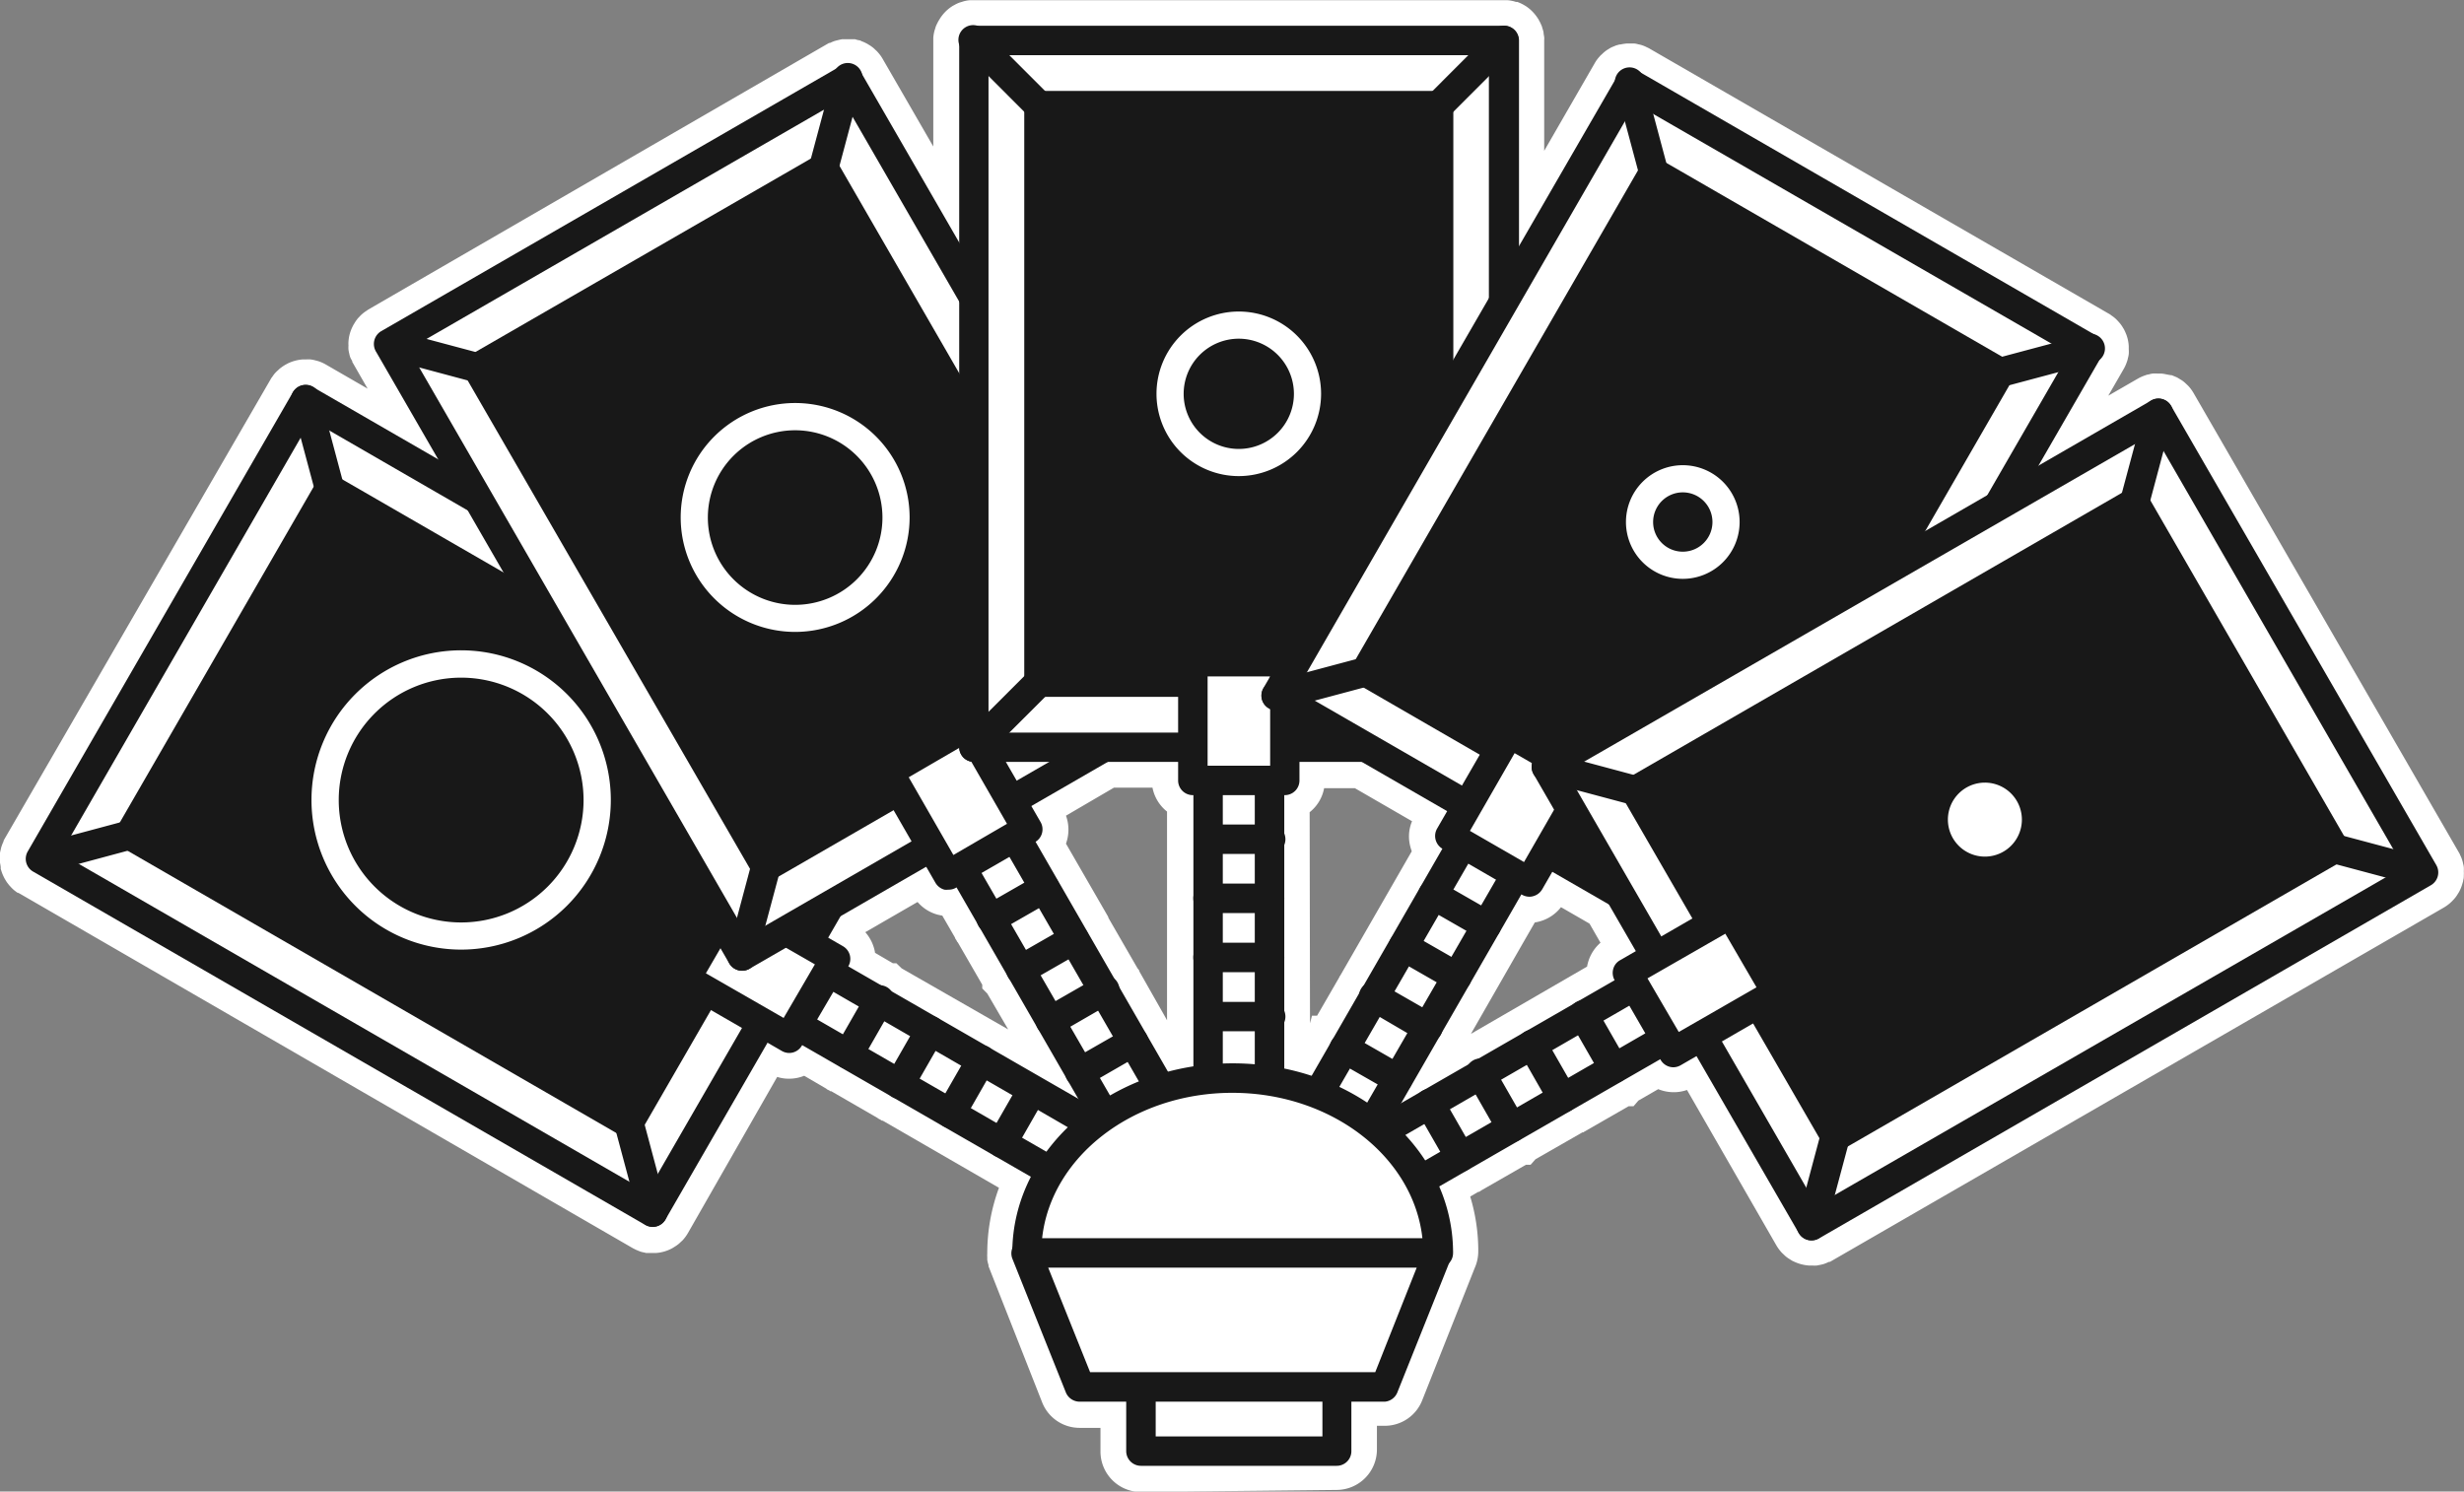 <svg xmlns="http://www.w3.org/2000/svg" viewBox="0 0 275.76 166.95"><rect x="0" y="0" width="275.76" height="166.95" fill="#808080" stroke="none"/><defs><style>.cls-1{fill:#fff}.cls-2{fill:#181818}</style></defs><g id="Layer_2" data-name="Layer 2"><g id="artwork"><path class="cls-1" d="M127.69 167a4.53 4.53 0 01-4.53-4.53v-2.65h-2.33a4.5 4.5 0 01-4.2-2.86l-6-15.23v-.13a4.48 4.48 0 01-.14-.58v-.3a3 3 0 010-.42 21.21 21.21 0 011.31-7.35l-13-7.51h-.09l-.17-.11-.25-.13-.07-.06-5.19-3h-.1l-.13-.09-.25-.12-.07-.07-2.48-1.45a4.4 4.4 0 01-1.7.33 4.23 4.23 0 01-1.32-.2L77 138a4.62 4.62 0 01-.52.73l-.12.13-.2.18a2.36 2.36 0 01-.32.28 4.37 4.37 0 01-.42.28 2.54 2.54 0 01-.35.2 4.42 4.42 0 01-1.69.45h-1.06l-.24-.06a2.83 2.83 0 01-.44-.11l-.44-.18-.36-.18L2.17 100 2 99.92h-.05c-.14-.1-.29-.21-.43-.33a3.63 3.63 0 01-.34-.34 2.75 2.75 0 01-.28-.33 2.71 2.71 0 01-.28-.41 3 3 0 01-.19-.34 4.62 4.62 0 01-.29-.73l-.06-.18v-.14c0-.21-.07-.44-.09-.66V96a4.37 4.37 0 010-.46 3 3 0 01.09-.43 2.54 2.54 0 01.12-.45 3.78 3.78 0 01.2-.48v-.08l.11-.2 29.86-51.59.13-.17q.13-.2.27-.36a4.55 4.55 0 01.39-.38 2 2 0 01.28-.24c.14-.11.28-.2.42-.29l.33-.18a4.58 4.58 0 011.71-.46h.39a3.13 3.13 0 01.46 0 4.71 4.71 0 01.48.09l.41.11a4.71 4.71 0 01.52.21l.2.1 4.78 2.76-1.72-3v-.09a3.67 3.67 0 01-.22-.41 3.31 3.31 0 01-.12-.45 4 4 0 01-.08-.42 3.59 3.59 0 010-.47 3.07 3.07 0 010-.43 4.39 4.39 0 01.46-1.68l.08-.16.1-.16a3.73 3.73 0 01.29-.44l.11-.15.14-.14a3.85 3.85 0 01.35-.35 3.68 3.68 0 01.41-.31l.29-.2L92.78 4.81h.1a4.8 4.8 0 01.55-.23l.43-.11.37-.08H95.69l.26.08.32.06.17.09a3.43 3.43 0 01.44.19l.16.08.21.13a3.18 3.18 0 01.36.24 2.91 2.91 0 01.36.32 2.25 2.25 0 01.31.31 4.14 4.14 0 01.51.71l5.66 9.8V4.25a3.51 3.51 0 01.07-.53 2.62 2.62 0 01.13-.48 3.25 3.25 0 01.11-.35c.08-.18.16-.33.24-.49l.17-.28a4.5 4.5 0 011.3-1.36l.15-.1.17-.09a4.93 4.93 0 01.46-.23l.16-.06.27-.08a3.57 3.57 0 01.4-.11 3.64 3.64 0 01.54-.07h60.02a3.31 3.31 0 01.55.07 3 3 0 01.45.12h.17l.24.1a5 5 0 01.47.23l.25.15a4.53 4.53 0 011.3 1.31l.11.16.08.16a4.14 4.14 0 01.23.47l.07.16.07.25a2.59 2.59 0 01.12.45c0 .16.05.33.07.51s0 .23 0 .36v12.36l5.65-9.8a4 4 0 01.52-.72l.12-.14.19-.17a4.16 4.16 0 01.35-.31 3.77 3.77 0 01.39-.26 3.07 3.07 0 01.35-.2l.49-.2.36-.1h.1a5.52 5.52 0 01.71-.11h.86a2.26 2.26 0 01.44.09 2.83 2.83 0 01.44.11 3.75 3.75 0 01.5.21l.25.12 51.62 29.8.14.11a4.17 4.17 0 01.4.3 3.83 3.83 0 01.35.35l.11.12.15.18a3.91 3.91 0 01.3.45 1.74 1.74 0 01.18.33 4.29 4.29 0 01.45 1.7v.35a3.31 3.31 0 010 .55 2.55 2.55 0 01-.09.43 2.11 2.11 0 01-.11.41 4.24 4.24 0 01-.36.81l-1.73 3 3.31-1.91a4.69 4.69 0 01.83-.37l.16-.06.26-.05a2.42 2.42 0 01.43-.09 3.38 3.38 0 01.47 0h.44a3.93 3.93 0 01.54.08l.3.06.31.05h.06l.53.22c.12.06.27.15.41.24a2.92 2.92 0 01.35.23c.12.09.24.21.36.32s.19.18.29.29a4.66 4.66 0 01.51.72l29.77 51.56.05.13a3.26 3.26 0 01.21.5 3.09 3.09 0 01.12.46 2.33 2.33 0 01.08.4 4.12 4.12 0 010 .48 2.66 2.66 0 010 .4c0 .19 0 .38-.07.58v.08l-.07.23a4.39 4.39 0 01-.31.83 2.73 2.73 0 01-.23.4 3.13 3.13 0 01-.22.33 3.57 3.57 0 01-.35.4c-.06.07-.18.18-.3.29a4.83 4.83 0 01-.7.5l-68.69 39.65h-.11a5.35 5.35 0 01-.52.22 3.89 3.89 0 01-.43.11l-.4.08a3.59 3.59 0 01-.53 0h-.38a4.69 4.69 0 01-1.72-.47l-.15-.07-.17-.11a4.86 4.86 0 01-.41-.27 2.91 2.91 0 01-.37-.33 3 3 0 01-.31-.31 4.83 4.83 0 01-.5-.7l-10-17.39a4.44 4.44 0 01-1.49.25 4.6 4.6 0 01-1.73-.34l-2.22 1.28-.54.63h-.55l-5 2.87-.08.06h-.1l-5.24 3-.55.62h-.52l-5 2.87-.23.16h-.1l-.91.53a21 21 0 01.9 5.79v.35a4.54 4.54 0 01-.39 1.84l-5.88 14.82a4.5 4.5 0 01-4.21 2.86h-.86v2.65a4.53 4.53 0 01-4.53 4.53zm36.93-51.28l13-7.53a3 3 0 01.09-.41 4.54 4.54 0 011.41-2.26l-1.23-2.14-3.19-1.84a4.53 4.53 0 01-2.41 1.6 4.36 4.36 0 01-.52.11l-1.48 2.57zm-51.79-.5l-2.33-4-.57-.58v-.42l-2.73-4.73-.07-.07-.1-.19-.11-.16-.06-.16-1.4-2.42-.52-.11a4.51 4.51 0 01-2.25-1.42l-5.85 3.38a4.6 4.6 0 011 1.87 3.12 3.12 0 01.09.44l2 1.17h.39l.59.57zm33.78-.68l.22-.85h.57l2.44-4.22.11-.22.05-.06 8-13.91a3.68 3.68 0 01-.15-.47 4.41 4.41 0 01.18-2.89l-6.4-3.7h-3.44a4.46 4.46 0 01-1.62 2.69zm-16-.33V90.84a4.52 4.52 0 01-1.63-2.68h-4.31l-5.37 3.14a4.61 4.61 0 010 3.13l4.73 8.2v.06l.13.24 3.14 5.44.06.08.11.13.06.18 3 5.29z"/><path class="cls-1" d="M88.96 115.3l28.35 16.19-2.29 8.11 5.81 15.64 6.86.45v7.22h21.9l.99-7.22 4.4-.45 5.95-14.99-1.76-7.51 27.42-16.12-3.56-6.15-28.99 15.81 15.57-27.56-6.83-4.27-14.93 27.47-5.72-1.25.53-33.07h-7.51l-.74 33.64h-4.89l-15.66-28.16-5.73 4.66 15.18 26.81-2.51.42-27.5-15.8-4.34 6.13z"/><path class="cls-2" d="M142.08 125.36h-6.88a1.64 1.64 0 01-1.64-1.65V85.64A1.64 1.64 0 01135.2 84h6.88a1.65 1.65 0 011.65 1.65v38.07a1.65 1.65 0 01-1.65 1.64zm-5.23-3.29h3.58V87.29h-3.58z"/><path class="cls-2" d="M142.08 95.58h-6.88a1.65 1.65 0 010-3.29h6.88a1.65 1.65 0 110 3.29zM142.08 102.2h-6.88a1.65 1.65 0 010-3.3h6.88a1.65 1.65 0 010 3.3zM142.08 108.82h-6.88a1.65 1.65 0 010-3.3h6.88a1.65 1.65 0 110 3.3zM142.08 115.43h-6.88a1.65 1.65 0 010-3.29h6.88a1.65 1.65 0 110 3.29zM149.59 164.07h-21.9a1.65 1.65 0 01-1.65-1.65v-8.82a1.65 1.65 0 011.65-1.65h21.9a1.65 1.65 0 011.65 1.65v8.82a1.64 1.64 0 01-1.65 1.65zm-20.25-3.29H148v-5.54h-18.66zM125.82 130.26a1.64 1.64 0 01-1.43-.82l-19-33a1.65 1.65 0 01.61-2.25l6-3.44a1.65 1.65 0 012.25.61l19 33a1.61 1.61 0 01.16 1.25 1.64 1.64 0 01-.77 1l-6 3.44a1.63 1.63 0 01-.82.21zM109 96.24l17.39 30.12 3.1-1.79-17.36-30.12z"/><path class="cls-2" d="M110.93 104.47a1.65 1.65 0 01-.83-3.07l6-3.44a1.64 1.64 0 111.64 2.85l-6 3.44a1.63 1.63 0 01-.81.22zM114.24 110.2a1.65 1.65 0 01-.83-3.07l6-3.44a1.64 1.64 0 111.64 2.85l-6 3.44a1.63 1.63 0 01-.81.22zM117.55 115.93a1.65 1.65 0 01-.83-3.07l6-3.44a1.65 1.65 0 111.65 2.85l-5.95 3.44a1.63 1.63 0 01-.87.22zM120.85 121.67a1.65 1.65 0 01-.82-3.08l6-3.44a1.65 1.65 0 011.65 2.86l-5.95 3.43a1.68 1.68 0 01-.88.23zM120.73 134.55a1.63 1.63 0 01-.82-.22l-33-19a1.66 1.66 0 01-.61-2.26l3.44-6a1.68 1.68 0 011-.77 1.66 1.66 0 011.25.17l33 19a1.65 1.65 0 01.6 2.26l-3.44 5.95a1.64 1.64 0 01-1.42.87zM90 113.27l30.12 17.38 1.79-3.09-30.11-17.39z"/><path class="cls-2" d="M94.94 119.66a1.64 1.64 0 01-1.42-2.47l3.44-6a1.65 1.65 0 112.85 1.65l-3.44 6a1.64 1.64 0 01-1.43.82zM100.67 123a1.64 1.64 0 01-1.42-2.47l3.44-6a1.64 1.64 0 112.85 1.64l-3.44 6a1.64 1.64 0 01-1.43.83zM106.41 126.28a1.64 1.64 0 01-1.43-2.47l3.44-6a1.64 1.64 0 112.85 1.64l-3.43 6a1.65 1.65 0 01-1.43.83zM112.14 129.59a1.64 1.64 0 01-1.43-2.47l3.44-6a1.65 1.65 0 012.85 1.65l-3.43 6a1.65 1.65 0 01-1.43.82zM151.48 131a1.6 1.6 0 01-.82-.22l-5.95-3.44a1.65 1.65 0 01-.61-2.25l19-33a1.65 1.65 0 012.25-.61l6 3.44a1.65 1.65 0 01.61 2.25l-19 33a1.68 1.68 0 01-1 .77 2 2 0 01-.48.06zm-3.7-5.69l3.1 1.79L168.27 97l-3.1-1.79z"/><path class="cls-2" d="M166.37 105.23a1.63 1.63 0 01-.82-.22l-6-3.44a1.64 1.64 0 111.64-2.85l6 3.44a1.65 1.65 0 01-.83 3.07zM163.06 111a1.63 1.63 0 01-.82-.22l-6-3.44a1.64 1.64 0 111.64-2.85l6 3.44a1.65 1.65 0 01-.83 3.07zM159.75 116.69a1.63 1.63 0 01-.82-.22L153 113a1.65 1.65 0 111.65-2.85l6 3.44a1.65 1.65 0 01-.83 3.07zM156.45 122.42a1.66 1.66 0 01-.83-.22l-6-3.43a1.65 1.65 0 011.65-2.86l6 3.44a1.65 1.65 0 01-.82 3.07zM154.84 136.13a1.62 1.62 0 01-1.42-.82l-3.44-6a1.65 1.65 0 01-.17-1.25 1.68 1.68 0 01.77-1l33-19a1.68 1.68 0 011.26-.17 1.64 1.64 0 011 .77l3.43 6a1.64 1.64 0 01-.6 2.25l-33 19a1.66 1.66 0 01-.83.22zm-1.18-7l1.79 3.1 30.11-17.39-1.78-3.1z"/><path class="cls-2" d="M180.63 121.24a1.62 1.62 0 01-1.42-.82l-3.44-6a1.64 1.64 0 112.85-1.64l3.44 6a1.65 1.65 0 01-.6 2.25 1.66 1.66 0 01-.83.21zM174.9 124.55a1.65 1.65 0 01-1.43-.82l-3.43-6a1.64 1.64 0 112.85-1.64l3.44 6a1.64 1.64 0 01-1.43 2.47zM169.17 127.86a1.67 1.67 0 01-1.43-.82l-3.43-6a1.65 1.65 0 112.85-1.65l3.44 6a1.65 1.65 0 01-.61 2.25 1.63 1.63 0 01-.82.22zM163.44 131.17a1.67 1.67 0 01-1.43-.82l-3.44-6a1.65 1.65 0 012.86-1.65l3.44 6a1.65 1.65 0 01-.61 2.25 1.63 1.63 0 01-.82.22z"/><path class="cls-1" d="M73.58 131.55a3.79 3.79 0 01-.3.4c-.09.1-.18.18-.27.27a3.53 3.53 0 01-.27.23 2.71 2.71 0 01-.35.24l-.28.16a3.75 3.75 0 01-1.44.38h-.3a2.79 2.79 0 01-.44 0 2.17 2.17 0 01-.35-.07l-.36-.09a2.6 2.6 0 01-.42-.18l-.26-.13L9.32 98.61a4.19 4.19 0 01-.6-.44 2.83 2.83 0 01-.25-.24 3.56 3.56 0 01-.26-.31 1.69 1.69 0 01-.21-.31 1.92 1.92 0 01-.18-.31 3.79 3.79 0 01-.18-.42l-.1-.38v-.1a3.07 3.07 0 01-.07-.53 1.93 1.93 0 010-.34 2.75 2.75 0 010-.4c0-.14 0-.26.08-.39a3.4 3.4 0 01.09-.33 3.71 3.71 0 01.19-.46v-.06L33.65 48.9v-.06a4 4 0 01.3-.39 3.7 3.7 0 01.28-.28 2.15 2.15 0 01.27-.23 3.78 3.78 0 01.35-.24l.27-.15a4 4 0 011.44-.39h.3a3.11 3.11 0 01.43 0 3.43 3.43 0 01.34.06 2.5 2.5 0 01.39.11 4 4 0 01.41.17l.27.13 59.21 34.2a4.21 4.21 0 01.61.43 2.89 2.89 0 01.24.25 2.52 2.52 0 01.27.3l.21.32.17.29a3.93 3.93 0 01.18.43v.05l.11.39a4.51 4.51 0 01.08.53v.35a2.38 2.38 0 010 .39 2.57 2.57 0 01-.08.4 3.4 3.4 0 01-.09.33 4 4 0 01-.3.67z"/><path class="cls-2" d="M104.13 85.13l-29.66 51.38a1.64 1.64 0 01-2.25.6L3.71 97.56a1.65 1.65 0 01-.61-2.25l29.67-51.39a1.66 1.66 0 012.25-.6l68.51 39.56a1.64 1.64 0 01.6 2.25zm-31.69 48.3l28-48.52L34.8 47l-28 48.53z"/><path class="cls-2" d="M15.93 94.28a1.63 1.63 0 01-1 .77L5 97.72a1.65 1.65 0 01-.86-3.18l10-2.68a1.66 1.66 0 012 1.17 1.63 1.63 0 01-.21 1.25zM38.3 55.55a1.68 1.68 0 01-1 .77 1.65 1.65 0 01-2-1.17l-2.68-10a1.65 1.65 0 013.19-.86l2.67 10a1.64 1.64 0 01-.18 1.26zM104.13 85.13a1.62 1.62 0 01-1 .76l-10 2.68a1.65 1.65 0 01-.85-3.19l10-2.67a1.65 1.65 0 012 1.17 1.69 1.69 0 01-.15 1.25zM74.47 136.51a1.65 1.65 0 01-3-.4l-2.68-10a1.65 1.65 0 013.19-.85l2.67 10a1.64 1.64 0 01-.18 1.25z"/><path class="cls-2" transform="rotate(-60 53.616 90.214)" d="M31.26 57.97h44.72v64.5H31.26z"/><path class="cls-2" d="M94.15 87.8l-22.36 38.73a1.65 1.65 0 01-2.25.61L13.68 94.88a1.64 1.64 0 01-.6-2.25L35.44 53.9a1.64 1.64 0 012.25-.6l55.86 32.25a1.64 1.64 0 01.6 2.25zm-24.39 35.66l20.72-35.88L37.47 57 16.76 92.85z"/><path class="cls-1" d="M51.61 106.29a16.75 16.75 0 1116.75-16.74 16.76 16.76 0 01-16.75 16.74zm0-30.44a13.7 13.7 0 1013.7 13.7 13.71 13.71 0 00-13.7-13.7z"/><path class="cls-1" transform="rotate(-60 85.12 108.427)" d="M79.99 101.76h10.28v13.34H79.99z"/><path class="cls-2" d="M88.33 117.86a1.66 1.66 0 01-.82-.22L76 111a1.65 1.65 0 01-.61-2.25l5.14-8.9a1.66 1.66 0 012.26-.61l11.55 6.67a1.64 1.64 0 01.77 1 1.66 1.66 0 01-.17 1.25L89.76 117a1.64 1.64 0 01-1.43.86zM79 108.94l8.7 5 3.5-6-8.71-5z"/><path class="cls-1" d="M85.5 104.83h-.06a3.85 3.85 0 01-.44.17 2.72 2.72 0 01-.38.11l-.36.07a3.1 3.1 0 01-.43 0 1.82 1.82 0 01-.33 0 3.78 3.78 0 01-1.47-.39l-.27-.16a2.92 2.92 0 01-.38-.25 1.55 1.55 0 01-.27-.24 2.28 2.28 0 01-.27-.27 2.54 2.54 0 01-.28-.37 2.2 2.2 0 01-.17-.25l-35-60.64A3.55 3.55 0 0145 42c0-.11-.07-.23-.1-.34s-.06-.28-.08-.41 0-.26 0-.39a2.16 2.16 0 010-.36 3.4 3.4 0 01.08-.5l.11-.4a4.71 4.71 0 01.21-.52 2.38 2.38 0 01.18-.3 4 4 0 01.22-.34l.27-.31a2.93 2.93 0 01.25-.25 3.08 3.08 0 01.41-.3L92.4 11h.07a3.15 3.15 0 01.47-.2 2.79 2.79 0 01.39-.1 1.77 1.77 0 01.36-.07 2.5 2.5 0 01.43 0h.32a3.79 3.79 0 011.47.4 1.82 1.82 0 01.27.15 2.19 2.19 0 01.37.25 2.88 2.88 0 01.27.22l.29.29a3.59 3.59 0 01.28.37c.06.08.11.17.16.25l35 60.64a4.05 4.05 0 01.32.7c0 .1.06.22.09.34s.06.27.08.4 0 .27 0 .4a1.93 1.93 0 010 .34 3.7 3.7 0 01-.06.48l-.11.4a5.49 5.49 0 01-.21.51 2.48 2.48 0 01-.18.31 4 4 0 01-.22.34l-.27.31a3.2 3.2 0 01-.26.24 3 3 0 01-.61.44z"/><path class="cls-2" d="M135.25 78.77l-51.38 29.67a1.66 1.66 0 01-2.26-.61L42.06 39.32a1.66 1.66 0 01.6-2.25L94.05 7.41A1.64 1.64 0 0196.3 8l39.55 68.51a1.64 1.64 0 01-.6 2.26zm-51.6 26l48.52-28-37.9-65.68-48.53 28z"/><path class="cls-2" d="M54.29 42.6a1.69 1.69 0 01-1.25.17l-10-2.68a1.65 1.65 0 01.85-3.18l10 2.67a1.65 1.65 0 01.4 3zM93 20.24a1.65 1.65 0 01-2.42-1.85l2.68-10a1.65 1.65 0 113.18.85l-2.67 10a1.63 1.63 0 01-.77 1zM135.25 78.77a1.69 1.69 0 01-1.25.17l-10-2.68a1.65 1.65 0 11.85-3.18l10 2.67a1.65 1.65 0 01.4 3zM83.87 108.44a1.66 1.66 0 01-2.42-1.86l2.67-10a1.65 1.65 0 013.19.85l-2.68 10a1.62 1.62 0 01-.76 1.01z"/><path class="cls-2" transform="rotate(-30 88.961 57.917)" d="M66.59 25.67h44.72v64.5H66.59z"/><path class="cls-2" d="M125.27 76.1L86.54 98.46a1.66 1.66 0 01-2.25-.6L52 42a1.64 1.64 0 01.6-2.25l38.77-22.36a1.64 1.64 0 012.25.6l32.25 55.86a1.64 1.64 0 01-.6 2.25zM86.32 94.78l35.87-20.71-30.6-53-35.87 20.71z"/><path class="cls-1" d="M89 70.73a12.81 12.81 0 1112.8-12.81A12.82 12.82 0 0189 70.73zm0-22.57a9.77 9.77 0 109.76 9.76A9.78 9.78 0 0089 48.16z"/><path class="cls-1" transform="rotate(-30 107.234 89.593)" d="M102.1 82.91h10.28v13.34H102.1z"/><path class="cls-2" d="M106.12 99.58a1.58 1.58 0 01-.43 0 1.68 1.68 0 01-1-.77L98 87.2a1.66 1.66 0 01.6-2.25l8.91-5.14a1.61 1.61 0 011.25-.16 1.66 1.66 0 011 .76L116.45 92a1.64 1.64 0 01-.6 2.25l-8.91 5.14a1.58 1.58 0 01-.82.19zM101.7 87l5 8.7 6-3.49-5-8.7z"/><path class="cls-1" d="M160.93 140.25h-46c0-10.82 10.3-19.58 23-19.58s23 8.76 23 19.58z"/><path class="cls-2" d="M160.94 141.89h-46a1.64 1.64 0 01-1.65-1.64c0-11.71 11.07-21.23 24.67-21.23s24.54 9.42 24.66 21a1.34 1.34 0 010 .2 1.63 1.63 0 01-1.68 1.67zm-44.31-3.29h42.56c-1-9.12-10.16-16.28-21.28-16.28s-20.29 7.16-21.28 16.28z"/><path class="cls-1" d="M154.98 155.24h-34.15l-5.94-14.99h46.04l-5.95 14.99z"/><path class="cls-2" d="M155 156.89h-34.16a1.67 1.67 0 01-1.54-1l-6-15a1.65 1.65 0 011.54-2.25h46a1.66 1.66 0 011.36.72 1.64 1.64 0 01.17 1.53l-6 15a1.66 1.66 0 01-1.37 1zm-33-3.3h31.91l4.64-11.7h-41.24z"/><path class="cls-1" d="M112.3 82.81a3 3 0 01-.51-.07 2.24 2.24 0 01-.37-.1 2 2 0 01-.35-.11l-.39-.19-.28-.17a4 4 0 01-1.07-1.07c-.06-.09-.11-.18-.16-.27s-.12-.22-.2-.4-.08-.23-.11-.35a1.64 1.64 0 01-.1-.37 2.41 2.41 0 01-.06-.46V9.22a3.92 3.92 0 01.08-.76 2.46 2.46 0 01.09-.34 3.56 3.56 0 01.13-.39l.17-.35c.06-.1.11-.2.18-.3s.18-.26.28-.38l.29-.29a5 5 0 01.43-.34 3.07 3.07 0 01.31-.17 2.31 2.31 0 01.35-.18l.39-.13.34-.09.5-.07H165l.5.07a2.79 2.79 0 01.39.1l.34.12c.17.07.3.15.39.19l.28.17a3.89 3.89 0 011.1 1l.15.26c.07.13.14.26.2.4s.08.22.11.33a3.31 3.31 0 01.11.39 4.15 4.15 0 01.06.46v70.02a3.91 3.91 0 01-.07.76 2.58 2.58 0 01-.09.35c0 .13-.08.26-.13.38a3 3 0 01-.18.36 2.38 2.38 0 01-.17.29c-.09.13-.19.26-.29.38v.05l-.29.29a4.58 4.58 0 01-.43.34l-.31.18a2 2 0 01-.36.17 3 3 0 01-.39.14l-.34.09a4.65 4.65 0 01-.75.07z"/><path class="cls-2" d="M168.31 85.28H109a1.64 1.64 0 01-1.65-1.64V4.53A1.65 1.65 0 01109 2.88h59.33A1.65 1.65 0 01170 4.53v79.11a1.64 1.64 0 01-1.69 1.64zM110.63 82h56V6.18h-56z"/><path class="cls-2" d="M116.28 13.48a1.64 1.64 0 01-1.16-.48l-7.31-7.31a1.65 1.65 0 112.33-2.33l7.31 7.31a1.65 1.65 0 010 2.33 1.68 1.68 0 01-1.17.48zM161 13.48a1.65 1.65 0 01-1.16-2.81l7.3-7.31a1.65 1.65 0 012.33 0 1.64 1.64 0 010 2.33l-7.3 7.31a1.64 1.64 0 01-1.17.48zM168.31 85.28a1.66 1.66 0 01-1.17-.48l-7.3-7.3a1.65 1.65 0 010-2.33 1.64 1.64 0 012.33 0l7.3 7.3a1.65 1.65 0 01-1.16 2.81zM109 85.28a1.65 1.65 0 01-1.17-2.81l7.31-7.3a1.64 1.64 0 012.33 0 1.65 1.65 0 010 2.33l-7.31 7.3a1.64 1.64 0 01-1.16.48z"/><path class="cls-2" d="M116.28 11.83H161v64.5h-44.72z"/><path class="cls-2" d="M161 78h-44.72a1.65 1.65 0 01-1.65-1.65V11.83a1.65 1.65 0 011.65-1.65H161a1.65 1.65 0 011.65 1.65v64.5A1.65 1.65 0 01161 78zm-43.07-3.3h41.43V13.48h-41.43z"/><path class="cls-1" d="M138.64 53.29a9.21 9.21 0 119.21-9.21 9.22 9.22 0 01-9.21 9.21zm0-15.38a6.17 6.17 0 106.17 6.17 6.18 6.18 0 00-6.17-6.17zM133.5 73.97h10.28v13.34H133.5z"/><path class="cls-2" d="M143.78 89H133.5a1.64 1.64 0 01-1.65-1.64V74a1.65 1.65 0 011.65-1.65h10.28a1.65 1.65 0 011.65 1.65v13.32a1.64 1.64 0 01-1.65 1.68zm-8.63-3.29h7v-10h-7z"/><path class="cls-1" d="M146.29 78.73a4.4 4.4 0 01-.41-.31 2.37 2.37 0 01-.27-.28 3.48 3.48 0 01-.24-.27 2.82 2.82 0 01-.24-.36 2.54 2.54 0 01-.16-.28 3.73 3.73 0 01-.39-1.46 1.6 1.6 0 010-.31 2.9 2.9 0 010-.45 2 2 0 01.07-.35 3.28 3.28 0 01.09-.37c.07-.19.14-.33.18-.43s.09-.18.14-.27l34.74-60.21a3.32 3.32 0 01.44-.62 3 3 0 01.25-.25l.3-.27.33-.21a1.92 1.92 0 01.31-.18 3.79 3.79 0 01.42-.18h.05l.4-.11a4.86 4.86 0 01.55-.07 1.93 1.93 0 01.34 0 2.6 2.6 0 01.4 0 2.38 2.38 0 01.4.07 2.05 2.05 0 01.34.1 4.62 4.62 0 01.47.19l45.46 26.25h.06a4.24 4.24 0 01.4.31 3.83 3.83 0 01.29.28 3.53 3.53 0 01.23.27c.11.15.19.28.24.36a2.54 2.54 0 01.16.28 3.91 3.91 0 01.39 1.46 1.6 1.6 0 010 .31 3.37 3.37 0 010 .44 1.86 1.86 0 01-.06.34 2.22 2.22 0 01-.11.39 2.79 2.79 0 01-.18.43 1.26 1.26 0 01-.13.26l-34.75 60.19a3.69 3.69 0 01-.44.62 3 3 0 01-.25.25 4 4 0 01-.31.27 2.66 2.66 0 01-.33.21 1.58 1.58 0 01-.29.17 4 4 0 01-.43.19h-.06l-.39.11a3.35 3.35 0 01-.54.08h-.36a2.6 2.6 0 01-.4 0 1.89 1.89 0 01-.4-.08l-.34-.09a3.76 3.76 0 01-.68-.31z"/><path class="cls-2" d="M193.42 108.94L142 79.28a1.65 1.65 0 01-.61-2.25L181 8.52a1.65 1.65 0 012.25-.61l51.38 29.67a1.64 1.64 0 01.6 2.25l-39.55 68.51a1.64 1.64 0 01-2.26.6zm-48.31-31.69l48.53 28 37.91-65.66-48.55-28z"/><path class="cls-2" d="M184.26 20.75a1.62 1.62 0 01-.76-1l-2.68-10a1.65 1.65 0 113.18-.83l2.67 10a1.65 1.65 0 01-2.42 1.86zM223 43.11a1.65 1.65 0 01.39-3l10-2.67a1.65 1.65 0 11.85 3.18l-10 2.67a1.63 1.63 0 01-1.24-.18zM193.42 108.94a1.63 1.63 0 01-.77-1L190 98a1.65 1.65 0 013.18-.86l2.68 10a1.66 1.66 0 01-1.17 2 1.59 1.59 0 01-1.27-.2zM142 79.28a1.63 1.63 0 01-.77-1 1.65 1.65 0 011.16-2l10-2.67a1.65 1.65 0 11.86 3.18l-10 2.67a1.63 1.63 0 01-1.25-.18z"/><path class="cls-2" transform="rotate(-60 188.325 58.43)" d="M156.08 36.07h64.5v44.72h-64.5z"/><path class="cls-2" d="M190.75 99L152 76.61a1.67 1.67 0 01-.6-2.26l32.25-55.86a1.66 1.66 0 012.25-.6l38.73 22.36a1.65 1.65 0 01.61 2.25L193 98.36a1.65 1.65 0 01-2.25.64zm-35.66-24.42L191 95.29l30.6-53-35.91-20.72z"/><path class="cls-1" d="M188.33 64.79a6.36 6.36 0 116.36-6.36 6.36 6.36 0 01-6.36 6.36zm0-9.68a3.32 3.32 0 103.32 3.32 3.32 3.32 0 00-3.32-3.32z"/><path class="cls-1" transform="rotate(-60 170.047 90.37)" d="M163.37 85.23h13.34v10.28h-13.34z"/><path class="cls-2" d="M171.16 100.37a1.71 1.71 0 01-.82-.22L161.43 95a1.66 1.66 0 01-.6-2.25l6.67-11.55a1.68 1.68 0 011-.77 1.65 1.65 0 011.25.17l8.91 5.14a1.64 1.64 0 01.6 2.25l-6.67 11.56a1.66 1.66 0 01-1 .76 1.54 1.54 0 01-.43.06zM164.51 93l6.05 3.49 5-8.7-6.05-3.49z"/><path class="cls-1" d="M175.35 88.29v-.06a3.9 3.9 0 01-.2-.47c0-.13-.07-.25-.1-.38s-.05-.22-.05-.38a3.22 3.22 0 010-.43v-.34a3.73 3.73 0 01.39-1.46l.15-.27c.05-.08.13-.22.25-.38l.24-.27a3.43 3.43 0 01.27-.27 3.59 3.59 0 01.37-.28l.25-.17 60.5-34.92a3.6 3.6 0 01.69-.32l.34-.09a3.68 3.68 0 01.41-.08h.74l.47.05h.05l.4.1a4.55 4.55 0 01.51.21l.31.17.33.22.31.28.25.25a3 3 0 01.3.4v.05l26.38 45.69v.07a4.58 4.58 0 01.2.46c0 .13.07.26.1.4a2.39 2.39 0 01.07.35 4.22 4.22 0 010 .43v.32a3.78 3.78 0 01-.39 1.47 1.82 1.82 0 01-.15.27 2.68 2.68 0 01-.25.37 2.75 2.75 0 01-.22.26 4 4 0 01-.29.29 3.59 3.59 0 01-.37.28l-.25.17-60.5 34.92a4.32 4.32 0 01-.69.32l-.35.09-.4.08a2.55 2.55 0 01-.4 0h-.33l-.48-.05h-.05l-.4-.1-.51-.21a2.48 2.48 0 01-.31-.18 2.7 2.7 0 01-.33-.22 2.61 2.61 0 01-.31-.27 2.93 2.93 0 01-.25-.25 4.61 4.61 0 01-.44-.62z"/><path class="cls-2" d="M201.3 138l-29.67-51.35a1.66 1.66 0 01.6-2.25l68.51-39.56a1.65 1.65 0 012.25.61l29.67 51.38a1.65 1.65 0 01-.6 2.25l-68.51 39.55a1.64 1.64 0 01-2.25-.63zm-26-51.6l28 48.53L269 97.05l-28-48.53z"/><path class="cls-2" d="M237.47 57.07a1.63 1.63 0 01-.17-1.25l2.68-10a1.64 1.64 0 012-1.16 1.65 1.65 0 011.17 2l-2.67 10a1.65 1.65 0 01-2 1.17 1.63 1.63 0 01-1.01-.76zM259.83 95.8a1.68 1.68 0 01-.17-1.25 1.64 1.64 0 012-1.16l10 2.67a1.65 1.65 0 01-.85 3.18l-10-2.67a1.63 1.63 0 01-.98-.77zM201.3 138a1.59 1.59 0 01-.17-1.25l2.67-10a1.65 1.65 0 013.19.86l-2.68 10a1.64 1.64 0 01-3 .4zM171.63 86.65a1.66 1.66 0 011.86-2.42l10 2.68a1.65 1.65 0 11-.85 3.18l-10-2.67a1.67 1.67 0 01-1.01-.77z"/><path class="cls-2" transform="rotate(-30 222.138 91.742)" d="M189.9 69.38h64.5v44.72h-64.5z"/><path class="cls-2" d="M204 128.05l-22.39-38.73a1.64 1.64 0 01.6-2.25l55.86-32.25a1.66 1.66 0 012.25.6l22.36 38.74a1.64 1.64 0 01-.6 2.25l-55.86 32.25a1.65 1.65 0 01-2.22-.61zm-18.68-39L206 125l53-30.6-20.71-35.9z"/><path class="cls-1" d="M224.76 91.74a2.62 2.62 0 11-2.61-2.62 2.61 2.61 0 012.61 2.62z"/><path class="cls-1" d="M222.15 95.88a4.14 4.14 0 114.13-4.14 4.14 4.14 0 01-4.13 4.14zm0-5.24a1.1 1.1 0 101.09 1.1 1.1 1.1 0 00-1.09-1.1z"/><path class="cls-1" transform="rotate(-30 190.5 110.024)" d="M183.81 104.88h13.34v10.28h-13.34z"/><path class="cls-2" d="M187.28 119.46a1.65 1.65 0 01-1.43-.83l-5.14-8.9a1.66 1.66 0 01-.17-1.25 1.59 1.59 0 01.77-1l11.56-6.68a1.65 1.65 0 012.25.61l5.14 8.9a1.65 1.65 0 01-.61 2.25l-11.55 6.67a1.67 1.67 0 01-.82.23zm-2.9-9.95l3.5 6 8.7-5-3.49-6zM144.53 79.98h2.83v2.83h-2.83zM174.93 93.08h2.08v3.39h-2.08z"/></g></g></svg>